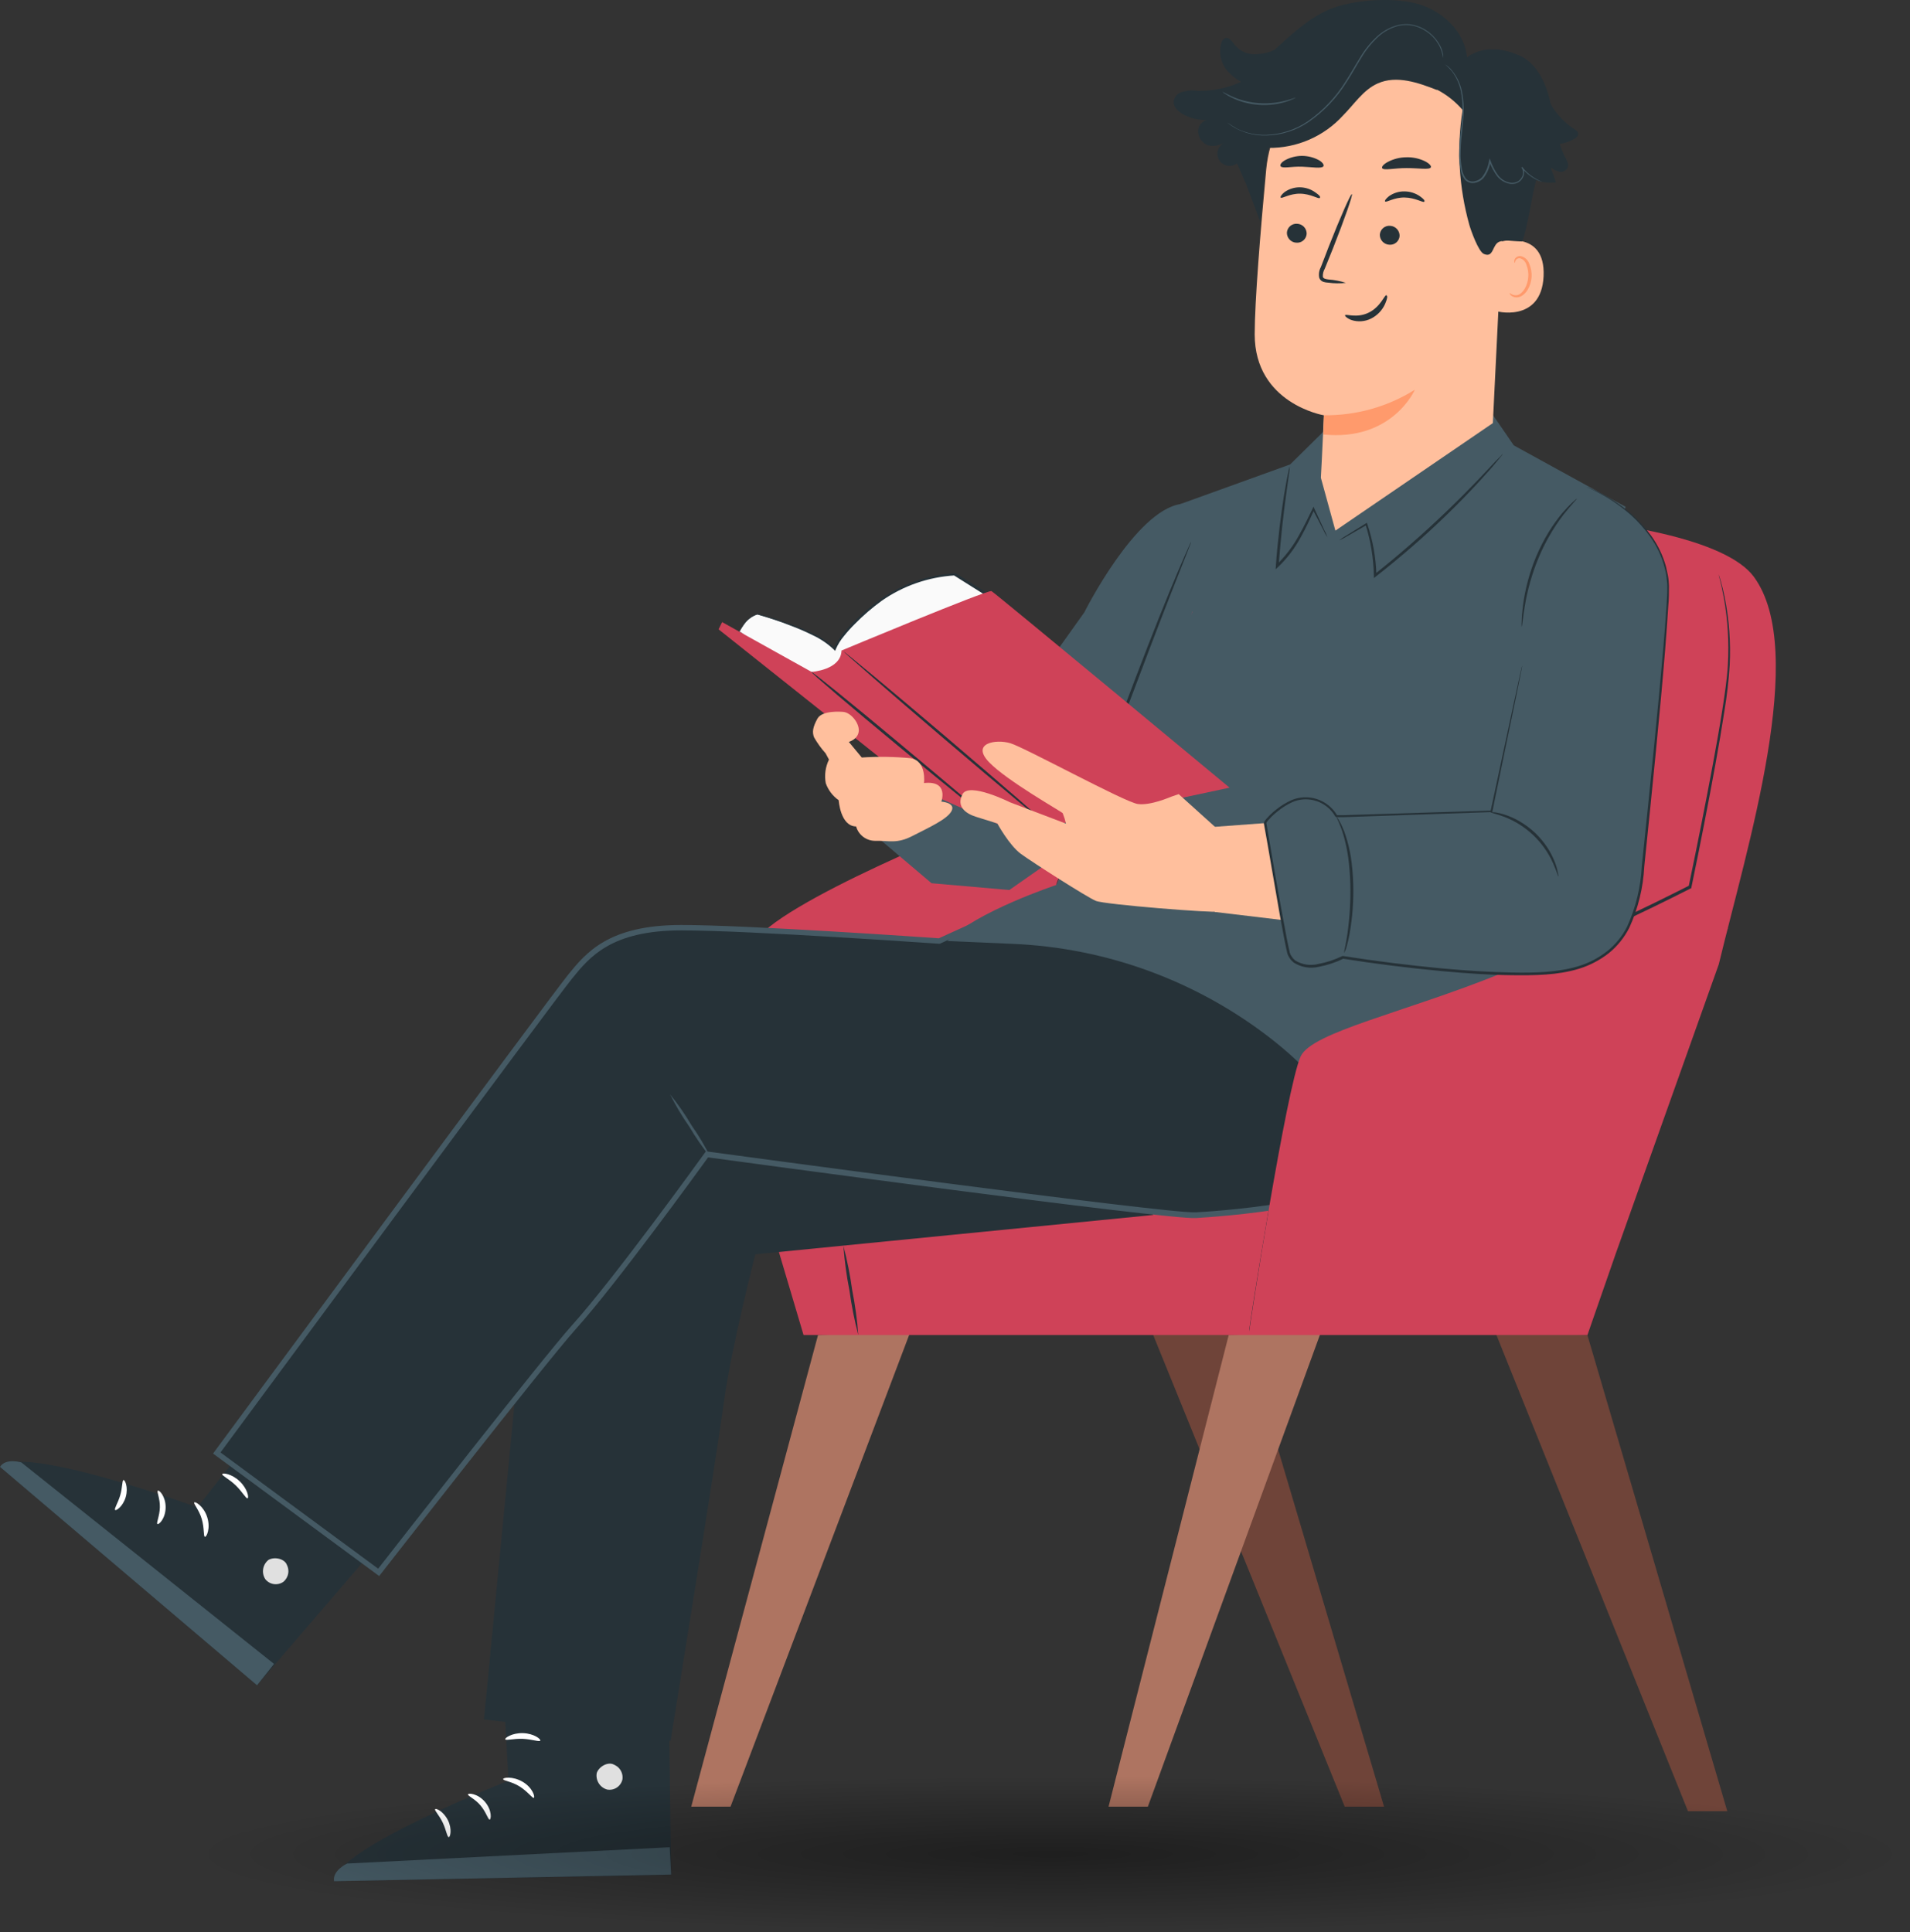 <svg width="427" height="432" viewBox="0 0 427 432" fill="none" xmlns="http://www.w3.org/2000/svg">
<rect x="0" y="0" width="427" height="432" fill="#333333" stroke="none"/>
<path d="M354.878 298.481L386.152 404.948H377.364L334.244 297.74L354.878 298.481Z" fill="#6F4439"/>
<path d="M278.145 298.481L309.419 403.933H300.63L257.511 297.74L278.145 298.481Z" fill="#6F4439"/>
<path d="M182.879 298.481L154.53 403.933H163.319L203.525 297.74L182.879 298.481Z" fill="#AE7461"/>
<path d="M274.694 298.481L247.826 403.933H256.615L295.34 297.74L274.694 298.481Z" fill="#AE7461"/>
<path d="M165.933 252.317C165.933 252.317 163.545 220.219 168.381 211.048C173.218 201.878 220.266 183.297 220.266 183.297C220.266 183.297 252.507 132.38 274.084 121.609C295.662 110.838 379.847 112.319 392.087 128.953C404.326 145.587 390.618 189.16 384.253 215.598L361.243 280.211L354.89 298.481H179.642L165.933 252.317Z" fill="#CF4258"/>
<path d="M384.207 128.439C384.257 128.548 384.301 128.66 384.339 128.774C384.41 128.989 384.53 129.323 384.649 129.765C384.912 130.661 385.258 131.986 385.604 133.717C386.576 138.638 386.941 143.659 386.691 148.668C386.47 152.149 386.071 155.616 385.497 159.057C384.924 162.782 384.243 166.759 383.479 170.998C381.962 179.356 380.159 188.623 378.129 198.403V198.558L377.998 198.618C375.371 199.943 372.601 201.34 369.759 202.713C352.779 210.994 335.35 218.318 317.552 224.649C310.722 227.037 305.145 228.888 301.276 230.094L296.81 231.456L295.616 231.79L295.21 231.886L295.592 231.73L296.786 231.336L301.216 229.868C305.061 228.578 310.614 226.715 317.42 224.231C335.137 217.755 352.503 210.357 369.448 202.069C372.29 200.695 375.06 199.286 377.687 197.973L377.52 198.188C379.562 188.408 381.389 179.165 382.942 170.795C383.718 166.615 384.422 162.651 385.007 158.937C385.592 155.223 386.106 151.772 386.285 148.608C386.568 143.623 386.267 138.621 385.389 133.706C385.079 131.974 384.769 130.649 384.542 129.753C384.434 129.335 384.351 129.001 384.279 128.738C384.243 128.642 384.219 128.541 384.207 128.439Z" fill="#263238"/>
<path d="M188.551 278.551C189.408 281.811 190.066 285.121 190.521 288.462C191.177 291.771 191.631 295.117 191.882 298.481C191.023 295.22 190.365 291.91 189.912 288.569C189.256 285.26 188.802 281.915 188.551 278.551Z" fill="#263238"/>
<path d="M279.268 297.741C279.101 297.741 281.059 285.442 283.638 270.348C286.218 255.254 288.415 243.039 288.618 243.063C288.821 243.086 286.838 255.35 284.259 270.456C281.68 285.561 279.447 297.765 279.268 297.741Z" fill="#263238"/>
<path d="M68.195 306.518L44.11 337.003C44.11 337.003 5.015 322.758 0.035 327.964L57.46 376.791L96.961 330.83L68.195 306.518Z" fill="#263238"/>
<path d="M63.98 349.613C64.391 350.25 64.553 351.017 64.434 351.766C64.315 352.515 63.923 353.194 63.335 353.673C62.71 354.104 61.944 354.28 61.194 354.165C60.443 354.049 59.765 353.651 59.299 353.052C58.868 352.375 58.702 351.563 58.834 350.771C58.967 349.979 59.388 349.265 60.015 348.765C61.329 348.001 63.598 348.467 64.135 349.864" fill="#E0E0E0"/>
<path d="M57.461 376.79L61.258 372.013L4.776 326.971C4.776 326.971 1.278 325.908 0 327.962L57.461 376.79Z" fill="#455A64"/>
<path d="M43.43 335.917C43.203 336.215 44.492 337.529 45.102 339.606C45.711 341.684 45.448 343.487 45.806 343.595C46.164 343.702 47.12 341.72 46.331 339.224C45.543 336.729 43.585 335.618 43.43 335.917Z" fill="white"/>
<path d="M35.287 333.29C34.988 333.505 35.8 335.021 35.741 337.015C35.681 339.009 34.893 340.502 35.191 340.729C35.49 340.956 37.006 339.535 37.03 337.027C37.054 334.519 35.526 333.027 35.287 333.29Z" fill="white"/>
<path d="M25.733 337.587C25.936 337.862 27.524 336.799 28.122 334.65C28.719 332.501 27.919 330.781 27.596 330.912C27.274 331.044 27.393 332.548 26.88 334.304C26.366 336.059 25.483 337.325 25.733 337.587Z" fill="white"/>
<path d="M49.687 329.587C49.591 329.933 51.203 330.65 52.696 332.095C54.188 333.539 55.001 335.104 55.347 334.984C55.693 334.865 55.347 332.859 53.58 331.175C51.812 329.491 49.734 329.241 49.687 329.587Z" fill="white"/>
<path d="M120.545 254.716C120.545 257.487 108.198 384.433 108.198 384.433L149.909 389.209C149.909 389.209 160.285 325.181 161.85 313.383C163.414 301.585 168.859 280.438 168.859 280.438L257.833 271.637C257.833 271.637 214.188 210.594 209.949 210.331C205.71 210.069 120.545 254.716 120.545 254.716Z" fill="#263238"/>
<path d="M48.47 324.87C48.47 324.87 123.138 223.633 127.448 218.331C131.759 213.029 136.727 207.405 152.298 207.405C167.869 207.405 209.998 210.39 209.998 210.39L232.256 200.252L313.097 212.707C313.097 212.707 316.083 251.145 310.781 260.101C305.479 269.057 274.002 271.361 267.375 271.696C260.747 272.03 158.101 258.095 158.101 258.095C158.101 258.095 137.992 286.013 128.332 296.736C121.454 304.391 84.711 351.546 84.711 351.546L48.47 324.87Z" fill="#263238"/>
<path d="M84.771 352.371L47.634 324.99L47.98 324.512C48.732 323.497 122.72 223.216 126.983 217.961C131.019 212.994 136.046 206.808 152.298 206.808C167.248 206.808 207.096 209.591 209.89 209.782L232.172 199.632H232.351L313.611 212.158V212.624C313.73 214.212 316.548 251.361 311.223 260.388C305.467 270.097 271.22 272.079 267.327 272.329C260.867 272.7 165.982 259.803 158.304 258.764C156.131 261.774 137.742 287.137 128.702 297.179C121.92 304.726 85.475 351.475 85.105 351.941L84.771 352.371ZM49.294 324.739L84.544 350.723C88.365 345.815 121.382 303.52 127.842 296.343C137.395 285.751 157.373 258.024 157.576 257.737L157.779 257.451H158.137C159.164 257.594 260.831 271.374 267.291 271.052C268.82 270.968 304.691 269.081 310.219 259.744C315.056 251.588 312.811 217.603 312.488 213.173L232.339 200.874L210.105 211H209.95C209.532 211 167.678 208.015 152.298 208.015C136.619 208.015 131.795 213.985 127.914 218.762C123.818 223.753 54.894 317.157 49.294 324.739Z" fill="#455A64"/>
<path d="M149.802 244.674C151.56 246.851 153.156 249.154 154.578 251.564C156.189 253.862 157.626 256.277 158.877 258.788C157.116 256.614 155.519 254.31 154.101 251.898C152.49 249.6 151.053 247.185 149.802 244.674Z" fill="#455A64"/>
<path d="M111.566 359.332L113.679 398.129C113.679 398.129 74.978 413.318 74.68 420.59L150.04 419.169L149.204 358.58L111.566 359.332Z" fill="#263238"/>
<path d="M136.941 394.428C137.671 394.635 138.298 395.104 138.704 395.745C139.109 396.386 139.264 397.154 139.138 397.902C138.956 398.637 138.499 399.275 137.862 399.683C137.225 400.092 136.455 400.241 135.711 400.1C134.938 399.879 134.275 399.379 133.85 398.698C133.424 398.016 133.266 397.201 133.406 396.41C133.884 394.977 135.878 393.83 137.228 394.511" fill="#E0E0E0"/>
<path d="M150.041 419.11L149.718 413.008L77.582 416.65C77.582 416.65 74.274 418.202 74.68 420.59L150.041 419.11Z" fill="#455A64"/>
<path d="M112.485 397.771C112.485 398.142 114.348 398.273 116.175 399.419C118.002 400.566 119.005 402.094 119.339 401.951C119.674 401.807 119.089 399.682 116.844 398.368C114.599 397.055 112.378 397.437 112.485 397.771Z" fill="white"/>
<path d="M104.628 401.186C104.545 401.545 106.157 402.142 107.434 403.67C108.712 405.199 109.106 406.847 109.464 406.823C109.823 406.799 110.026 404.721 108.402 402.834C106.778 400.948 104.628 400.84 104.628 401.186Z" fill="white"/>
<path d="M100.318 410.739C100.652 410.811 101.13 408.96 100.139 406.965C99.147 404.971 97.428 404.195 97.273 404.506C97.117 404.816 98.216 405.867 98.992 407.527C99.768 409.187 99.947 410.703 100.318 410.739Z" fill="white"/>
<path d="M112.963 388.875C113.13 389.209 114.802 388.672 116.892 388.767C118.981 388.863 120.605 389.496 120.785 389.173C120.964 388.851 119.387 387.573 116.939 387.49C114.492 387.406 112.784 388.588 112.963 388.875Z" fill="white"/>
<path d="M263.875 112.7L266.526 136.905L236.136 197.864C236.136 197.864 218.164 203.835 211.8 210.391L226.356 211.024C247.349 211.898 267.545 219.304 284.127 232.207C291.292 237.819 297.107 243.886 298.182 249.402C301.346 265.642 306.195 263.135 306.195 263.135L324.62 239.432L337.516 213.782L363.416 113.309L338.424 99.577L332.811 91.409L295.794 96.568L288.426 103.84L263.875 112.7Z" fill="#455A64"/>
<path d="M202.486 177.636L218.01 171.14L242.405 136.917C242.405 136.917 253.726 114.288 263.899 112.7C274.073 111.112 266.526 136.905 266.526 136.905L250.884 181.326L225.652 198.987L208.254 197.47L196.993 187.918L202.486 177.636Z" fill="#455A64"/>
<path d="M266.3 121.119C266.233 121.394 266.141 121.662 266.025 121.919C265.81 122.492 265.512 123.233 265.153 124.152C264.365 126.17 263.255 128.929 261.905 132.368C259.171 139.317 255.505 148.954 251.493 159.605C247.48 170.257 243.743 179.905 240.901 186.783C239.492 190.234 238.31 193.017 237.462 194.927L236.483 197.113C236.385 197.377 236.257 197.63 236.101 197.865C236.158 197.589 236.246 197.321 236.363 197.065C236.59 196.504 236.877 195.751 237.247 194.832C238.035 192.826 239.146 190.055 240.495 186.616C243.229 179.678 246.895 170.042 250.908 159.379C254.92 148.715 258.645 139.079 261.487 132.212C262.908 128.761 264.091 125.967 264.938 124.069L265.918 121.871C266.018 121.608 266.146 121.356 266.3 121.119Z" fill="#263238"/>
<path d="M296.762 120.115C296.401 119.596 296.089 119.044 295.83 118.467C295.221 117.273 294.445 115.745 293.442 113.882H293.848C293.036 115.673 292.093 117.799 290.827 120.055C289.502 122.537 287.793 124.794 285.764 126.742L285.179 127.28L285.238 126.492V126.36C285.692 120.199 286.433 114.646 287.065 110.658C287.4 108.664 287.698 107.075 287.925 105.941C288.013 105.36 288.153 104.789 288.343 104.233C288.341 104.819 288.281 105.403 288.164 105.977C287.997 107.171 287.77 108.807 287.507 110.753C286.958 114.754 286.313 120.306 285.859 126.444V126.575L285.346 126.325C287.32 124.415 288.998 122.221 290.325 119.817C291.591 117.596 292.582 115.494 293.442 113.727L293.657 113.285L293.848 113.727C294.72 115.613 295.436 117.19 295.997 118.396C296.3 118.946 296.556 119.521 296.762 120.115Z" fill="#263238"/>
<path d="M335.989 101.464C335.898 101.643 335.781 101.808 335.642 101.953L334.568 103.267C333.612 104.461 332.179 106.013 330.412 107.96C325.741 113.002 320.798 117.786 315.605 122.289C312.835 124.677 310.124 126.922 307.593 128.893L307.139 129.251V128.678C307.065 124.799 306.438 120.951 305.276 117.25L305.575 117.358L301.037 119.961C300.502 120.292 299.943 120.583 299.365 120.832C299.852 120.435 300.371 120.079 300.918 119.77L305.372 117.011L305.575 116.88L305.658 117.119C306.927 120.841 307.619 124.735 307.712 128.666L307.246 128.439C309.754 126.457 312.453 124.224 315.199 121.824C321.277 116.546 326.46 111.411 330.114 107.614C331.941 105.715 333.386 104.139 334.401 103.064L335.595 101.87C335.712 101.721 335.844 101.585 335.989 101.464Z" fill="#263238"/>
<path d="M333.744 94.597L336.263 43.25C337.863 27.178 329.839 12.836 313.718 11.69H312.226C304.966 11.595 297.936 14.236 292.535 19.089C287.134 23.941 283.758 30.648 283.077 37.877C281.776 51.824 280.51 67.24 280.498 74.739C280.498 90.263 295.962 92.854 295.962 92.854C295.962 92.854 295.556 102.275 295.293 106.813L298.541 118.635L333.744 94.597Z" fill="#FFBF9D"/>
<path d="M295.996 92.841C303.169 92.926 310.215 90.949 316.296 87.145C316.296 87.145 311.281 98.728 295.829 97.14L295.996 92.841Z" fill="#FF9A6C"/>
<path d="M287.699 52.004C287.686 52.582 287.9 53.142 288.295 53.564C288.69 53.986 289.235 54.236 289.812 54.261C290.094 54.285 290.377 54.253 290.646 54.167C290.914 54.081 291.163 53.942 291.378 53.759C291.592 53.575 291.768 53.351 291.895 53.099C292.022 52.847 292.097 52.572 292.117 52.29C292.133 51.714 291.922 51.154 291.529 50.731C291.135 50.309 290.592 50.058 290.015 50.033C289.733 50.007 289.449 50.038 289.179 50.123C288.908 50.209 288.658 50.347 288.442 50.531C288.226 50.714 288.049 50.939 287.922 51.192C287.794 51.445 287.718 51.721 287.699 52.004Z" fill="#263238"/>
<path d="M286.313 44.182C286.587 44.481 288.283 43.263 290.659 43.299C293.035 43.334 294.779 44.552 295.042 44.266C295.304 43.979 294.898 43.609 294.134 43.072C293.121 42.318 291.898 41.9 290.635 41.878C289.396 41.859 288.183 42.236 287.172 42.952C286.432 43.537 286.181 44.051 286.313 44.182Z" fill="#263238"/>
<path d="M308.475 52.458C308.465 53.035 308.68 53.593 309.075 54.014C309.469 54.436 310.012 54.687 310.589 54.715C310.869 54.741 311.152 54.711 311.421 54.626C311.689 54.541 311.939 54.403 312.153 54.221C312.368 54.038 312.544 53.815 312.671 53.563C312.798 53.312 312.874 53.038 312.893 52.756C312.906 52.179 312.694 51.62 312.302 51.196C311.91 50.773 311.368 50.519 310.792 50.488C310.509 50.461 310.225 50.492 309.955 50.577C309.685 50.663 309.434 50.801 309.218 50.985C309.003 51.169 308.826 51.393 308.698 51.646C308.57 51.899 308.494 52.175 308.475 52.458Z" fill="#263238"/>
<path d="M309.658 45.041C309.932 45.34 311.628 44.122 314.004 44.157C316.381 44.193 318.124 45.352 318.387 45.113C318.649 44.874 318.243 44.468 317.491 43.919C316.468 43.194 315.246 42.803 313.992 42.796C312.754 42.771 311.54 43.144 310.529 43.859C309.789 44.444 309.514 44.91 309.658 45.041Z" fill="#263238"/>
<path d="M300.881 63.24C299.626 62.836 298.327 62.583 297.012 62.488C296.415 62.417 295.818 62.297 295.734 61.879C295.697 61.249 295.846 60.622 296.164 60.076C296.761 58.607 297.358 57.079 298.027 55.467C300.606 48.899 302.493 43.526 302.23 43.406C301.967 43.287 299.651 48.541 297.071 55.097C296.438 56.721 295.877 58.261 295.28 59.742C294.885 60.472 294.762 61.318 294.934 62.13C295.017 62.348 295.149 62.544 295.322 62.702C295.494 62.859 295.7 62.974 295.925 63.038C296.26 63.13 296.605 63.182 296.952 63.193C298.254 63.375 299.574 63.391 300.881 63.24Z" fill="#263238"/>
<path d="M308.989 37.579C309.299 38.188 311.628 37.579 314.434 37.579C317.24 37.579 319.593 38.033 319.891 37.4C320.011 37.101 319.545 36.552 318.566 36.051C317.269 35.423 315.838 35.12 314.398 35.167C312.954 35.177 311.533 35.533 310.255 36.206C309.299 36.719 308.846 37.281 308.989 37.579Z" fill="#263238"/>
<path d="M286.301 37.184C286.778 37.733 288.689 37.184 291.077 37.268C293.466 37.351 295.376 37.745 295.854 37.196C296.057 36.933 295.77 36.372 294.922 35.847C293.745 35.197 292.422 34.855 291.077 34.855C289.732 34.855 288.409 35.197 287.232 35.847C286.372 36.36 286.086 36.91 286.301 37.184Z" fill="#263238"/>
<path d="M334.877 54.166C335.14 54.046 345.565 51.145 345.087 61.748C344.609 72.352 334.077 69.677 334.077 69.367C334.077 69.056 334.877 54.166 334.877 54.166Z" fill="#FFBF9D"/>
<path d="M337.493 65.497C337.493 65.497 337.672 65.641 337.97 65.796C338.399 66.024 338.901 66.075 339.367 65.939C340.502 65.569 341.529 63.837 341.66 61.927C341.731 61.021 341.596 60.111 341.266 59.264C341.181 58.929 341.015 58.619 340.785 58.361C340.554 58.103 340.264 57.905 339.941 57.783C339.73 57.717 339.503 57.727 339.3 57.812C339.096 57.898 338.93 58.052 338.83 58.249C338.675 58.535 338.734 58.751 338.675 58.762C338.615 58.774 338.448 58.571 338.555 58.142C338.629 57.881 338.789 57.654 339.009 57.497C339.309 57.29 339.677 57.209 340.036 57.27C340.466 57.377 340.862 57.592 341.186 57.895C341.51 58.198 341.751 58.579 341.887 59.001C342.295 59.941 342.471 60.965 342.4 61.986C342.233 64.112 341.051 66.07 339.499 66.441C339.211 66.508 338.912 66.512 338.622 66.45C338.333 66.388 338.062 66.262 337.827 66.082C337.493 65.76 337.457 65.521 337.493 65.497Z" fill="#FF9A6C"/>
<path d="M262.49 22.21C262.695 21.603 263.121 21.096 263.684 20.789C264.948 20.279 266.324 20.114 267.672 20.312C271.051 20.395 274.405 19.704 277.476 18.294C276.449 17.742 275.518 17.028 274.718 16.18C273.859 15.319 273.252 14.24 272.964 13.059C272.675 11.878 272.716 10.64 273.082 9.481C273.143 9.262 273.253 9.06 273.404 8.891C273.555 8.721 273.743 8.588 273.953 8.502C274.658 8.323 275.231 9.027 275.685 9.577C276.258 10.434 277.053 11.12 277.984 11.563C278.915 12.007 279.948 12.191 280.975 12.096C282.396 12.068 283.793 11.716 285.059 11.069C285.105 11.024 285.149 10.976 285.19 10.926L286.886 9.362C291.041 5.576 294.588 2.985 298.182 1.719C303.436 -0.144 312.129 -0.669 317.467 1.027C322.805 2.722 327.45 7.26 327.963 12.825C331.092 10.436 335.641 10.615 339.26 12.251H339.355C343.391 13.887 345.541 18.317 346.52 22.557C346.579 22.795 346.627 23.022 346.675 23.261C347.964 25.531 349.778 27.46 351.965 28.885C352.359 29.136 352.801 29.435 352.825 29.9C352.849 30.366 352.455 30.712 352.072 30.963C351.049 31.608 349.894 32.016 348.693 32.157C349.004 33.173 349.404 34.16 349.887 35.107C350.317 35.907 350.819 36.874 350.389 37.662C350.19 37.956 349.906 38.181 349.575 38.309C349.244 38.437 348.883 38.462 348.538 38.379C347.856 38.194 347.218 37.873 346.663 37.435C347.081 38.546 347.487 39.668 347.857 40.779C346.359 40.964 344.837 40.796 343.415 40.289C342.376 44.158 341.409 51.383 340.286 53.986C337.468 53.914 336.8 53.58 335.355 53.986C333.504 54.511 334.053 57.795 331.713 56.768C330.519 56.242 328.847 51.55 328.489 50.296C326.15 41.929 325.633 33.158 326.972 24.575C325.347 22.686 323.372 21.129 321.157 19.989L321.336 20.156C317.061 18.473 312.225 16.777 308.034 18.64C304.774 20.073 302.756 23.309 300.26 25.805C298.147 28.13 295.564 29.98 292.681 31.232C289.799 32.483 286.684 33.108 283.542 33.065C282.73 37.722 282.217 45.364 281.799 49.711L278.455 40.815C278.181 40.289 277.954 39.764 277.739 39.238L277.655 39.083C277.309 38.235 276.975 37.387 276.533 36.552C276.007 36.946 275.356 37.137 274.701 37.091C274.045 37.044 273.428 36.764 272.963 36.3C272.497 35.836 272.215 35.219 272.166 34.564C272.118 33.909 272.307 33.258 272.7 32.73C273.093 32.239 273.56 31.812 274.085 31.465C273.561 31.955 272.923 32.307 272.228 32.489C271.534 32.67 270.805 32.675 270.108 32.504C269.406 32.255 268.806 31.782 268.398 31.159C267.99 30.535 267.798 29.796 267.852 29.052C267.932 28.554 268.141 28.085 268.46 27.693C268.779 27.301 269.195 27 269.667 26.82C267.718 26.883 265.794 26.367 264.138 25.339C263.087 24.634 262.06 23.56 262.49 22.21Z" fill="#263238"/>
<path d="M323.056 14.389C323.587 14.851 324.086 15.35 324.548 15.881C325.715 17.414 326.46 19.226 326.71 21.135C326.917 22.442 326.993 23.766 326.937 25.088C326.937 26.521 326.698 28.037 326.519 29.649C326.307 31.333 326.195 33.028 326.184 34.724C326.193 35.629 326.273 36.531 326.423 37.423C326.516 38.376 326.854 39.289 327.402 40.074C327.662 40.385 327.997 40.626 328.375 40.772C328.753 40.918 329.162 40.965 329.564 40.91C330.33 40.795 331.038 40.434 331.582 39.883C332.468 38.759 333.041 37.42 333.241 36.002H332.919C333.331 37.193 333.918 38.316 334.662 39.334C335.381 40.281 336.438 40.914 337.612 41.101C338.155 41.182 338.71 41.108 339.212 40.886C339.685 40.672 340.081 40.317 340.346 39.871C340.596 39.46 340.732 38.99 340.74 38.51C340.73 38.072 340.57 37.65 340.287 37.316L340.12 37.459C340.996 38.556 342.095 39.455 343.344 40.098C343.67 40.271 344.01 40.419 344.359 40.54C344.476 40.593 344.601 40.629 344.729 40.647L344.383 40.492C344.156 40.385 343.821 40.229 343.403 39.99C342.196 39.322 341.139 38.411 340.299 37.316L340.12 37.459C340.36 37.795 340.489 38.198 340.489 38.611C340.489 39.025 340.36 39.427 340.12 39.764C339.877 40.163 339.519 40.48 339.093 40.671C338.633 40.864 338.129 40.926 337.636 40.85C336.543 40.659 335.564 40.056 334.901 39.166C334.188 38.166 333.621 37.068 333.218 35.907L333.015 35.405L332.895 35.931C332.697 37.285 332.15 38.565 331.307 39.644C330.821 40.138 330.189 40.46 329.504 40.564C329.163 40.614 328.814 40.576 328.492 40.453C328.17 40.329 327.885 40.125 327.665 39.859C327.159 39.121 326.851 38.266 326.769 37.375C326.619 36.504 326.539 35.621 326.531 34.736C326.529 33.052 326.632 31.369 326.841 29.697C327.008 28.085 327.175 26.557 327.223 25.112C327.271 23.768 327.178 22.424 326.948 21.1C326.673 19.16 325.876 17.332 324.644 15.81C324.2 15.248 323.663 14.767 323.056 14.389Z" fill="#455A64"/>
<path d="M274.431 27.416L274.55 27.536C274.658 27.608 274.777 27.715 274.932 27.834C275.131 27.999 275.342 28.147 275.565 28.276C275.859 28.476 276.166 28.656 276.485 28.814C278.524 29.848 280.79 30.357 283.076 30.294C286.491 30.23 289.812 29.168 292.629 27.237C296.022 24.871 298.895 21.835 301.071 18.317C302.265 16.49 303.28 14.604 304.367 12.872C305.369 11.184 306.603 9.644 308.033 8.299C309.329 7.091 310.905 6.226 312.618 5.779C313.401 5.599 314.207 5.543 315.007 5.612C315.739 5.681 316.458 5.85 317.144 6.113C318.33 6.581 319.404 7.293 320.297 8.203C320.973 8.904 321.529 9.711 321.944 10.591C322.268 11.359 322.504 12.16 322.649 12.98C322.649 12.98 322.649 12.98 322.649 12.812C322.649 12.645 322.649 12.526 322.649 12.335C322.546 11.724 322.373 11.127 322.136 10.556C321.722 9.677 321.17 8.87 320.5 8.167C319.602 7.218 318.51 6.473 317.299 5.982C316.59 5.703 315.848 5.518 315.09 5.433C314.267 5.361 313.438 5.413 312.63 5.588C310.848 6.03 309.206 6.913 307.854 8.155C306.389 9.513 305.126 11.073 304.104 12.789C303.006 14.532 302.003 16.371 300.797 18.234C298.631 21.71 295.789 24.715 292.438 27.07C289.688 28.969 286.451 30.038 283.112 30.151C280.862 30.228 278.627 29.765 276.592 28.802C275.846 28.38 275.125 27.918 274.431 27.416Z" fill="#455A64"/>
<path d="M273.321 20.562C273.48 20.722 273.661 20.859 273.859 20.968C274.371 21.313 274.91 21.617 275.471 21.876C276.296 22.273 277.155 22.597 278.038 22.843C280.207 23.454 282.477 23.624 284.713 23.345C285.624 23.235 286.523 23.043 287.4 22.771C287.994 22.599 288.573 22.38 289.131 22.115C289.344 22.034 289.544 21.925 289.728 21.792C289.728 21.792 288.821 22.127 287.34 22.521C285.394 23.03 283.376 23.215 281.37 23.07C280.27 22.977 279.179 22.794 278.11 22.521C277.239 22.296 276.388 22 275.566 21.637C274.157 21.016 273.357 20.491 273.321 20.562Z" fill="#455A64"/>
<path d="M300.702 70.488C300.845 70.106 303.293 71.217 305.98 69.903C308.667 68.59 309.562 65.867 309.92 66.01C310.279 66.154 310.135 66.798 309.67 67.909C309.04 69.351 307.925 70.526 306.517 71.229C305.163 71.903 303.6 72.023 302.159 71.563C301.156 71.193 300.618 70.644 300.702 70.488Z" fill="#263238"/>
<path d="M279.268 297.741C279.268 296.988 287.626 243.062 290.779 236.184C293.322 230.739 313.694 226.488 335.522 217.675C359.022 208.194 386.26 207.537 386.26 207.537L351.774 287.137L279.268 297.741Z" fill="#CF4258"/>
<path d="M291.483 183.38L271.577 184.861V203.895L294.074 206.582L291.483 183.38Z" fill="#FFBF9D"/>
<path d="M354.592 108.783C364.42 112.819 373.531 121.536 372.934 132.833C372.05 149.55 368.158 185.505 367.214 194.759C366.02 206.844 361.936 217.018 344.156 217.686C326.376 218.355 300.212 214.032 300.212 214.032C300.212 214.032 290.791 218.809 288.188 213.567C287.507 212.17 282.826 184.024 282.826 184.024C282.826 183.642 285.131 180.967 288.427 179.32C290.233 178.427 292.312 178.26 294.238 178.853C296.163 179.446 297.788 180.754 298.78 182.508L333.409 181.373L340.275 148.774" fill="#455A64"/>
<path d="M340.31 148.775C340.293 148.963 340.265 149.151 340.227 149.336C340.143 149.73 340.036 150.279 339.904 150.996C339.606 152.465 339.164 154.578 338.603 157.396C337.409 163.009 335.761 171.164 333.635 181.422V181.565H333.48L309.12 182.401L302.158 182.64L300.367 182.7H299.472H298.767C298.767 182.7 298.325 182.449 298.528 182.556L298.409 182.377C297.799 181.355 296.951 180.494 295.937 179.87C294.9 179.218 293.72 178.828 292.499 178.735C291.277 178.641 290.052 178.846 288.928 179.332C287.768 179.861 286.681 180.535 285.692 181.338C285.181 181.735 284.695 182.162 284.235 182.616C284.008 182.843 283.781 183.082 283.578 183.321C283.375 183.559 283.375 183.571 283.279 183.691C283.184 183.81 283.088 184.025 283.1 183.965C284.199 190.509 285.369 197.387 286.683 204.504C287.017 206.283 287.351 208.086 287.686 209.89C287.865 210.785 288.044 211.693 288.259 212.588C288.318 213.017 288.478 213.426 288.725 213.782C288.834 213.967 288.958 214.143 289.095 214.308L289.572 214.75C290.34 215.221 291.195 215.531 292.085 215.662C292.976 215.794 293.884 215.743 294.755 215.514C296.607 215.173 298.403 214.578 300.093 213.747H300.188H300.284C307.329 214.857 314.768 215.8 322.363 216.517C327.605 216.995 332.811 217.341 337.946 217.436C343.081 217.532 348.168 217.436 352.896 216.015C355.222 215.302 357.397 214.165 359.309 212.66C361.17 211.17 362.689 209.296 363.763 207.167C365.693 202.928 366.803 198.362 367.035 193.709C368.933 175.511 370.617 159.08 371.811 145.336C372.11 141.897 372.36 138.613 372.563 135.508C372.671 133.944 372.766 132.439 372.742 130.994C372.742 130.266 372.599 129.55 372.539 128.857C372.48 128.164 372.265 127.484 372.121 126.815C371.465 124.36 370.373 122.042 368.897 119.973C367.66 118.233 366.239 116.632 364.658 115.196C362.44 113.227 359.99 111.535 357.362 110.157C356.467 109.668 355.762 109.357 355.284 109.142L354.58 108.796C354.58 108.796 354.831 108.879 355.308 109.082C355.786 109.285 356.502 109.584 357.422 110.05C360.087 111.386 362.574 113.051 364.825 115.005C366.429 116.442 367.878 118.043 369.148 119.782C370.654 121.875 371.774 124.221 372.456 126.708C372.599 127.388 372.766 128.069 372.898 128.773C373.029 129.478 373.077 130.206 373.113 130.947C373.113 132.439 373.113 133.956 372.957 135.508C372.766 138.613 372.527 141.909 372.253 145.348C371.13 159.152 369.459 175.547 367.596 193.745C367.357 198.473 366.223 203.113 364.252 207.418C363.14 209.62 361.573 211.561 359.655 213.114C357.679 214.661 355.437 215.834 353.04 216.577C348.263 218.057 343.021 218.093 337.898 218.033C332.775 217.974 327.521 217.592 322.267 217.114C314.661 216.398 307.221 215.454 300.152 214.332H300.343C298.594 215.184 296.739 215.798 294.827 216.159C293.875 216.386 292.887 216.418 291.923 216.254C290.958 216.09 290.037 215.733 289.214 215.203L288.665 214.69C288.501 214.502 288.357 214.298 288.235 214.081C287.96 213.667 287.776 213.199 287.698 212.708C287.471 211.788 287.304 210.881 287.124 209.973C286.79 208.17 286.456 206.391 286.121 204.588C284.844 197.423 283.733 190.581 282.539 184.037C282.582 183.813 282.681 183.604 282.826 183.428C282.933 183.297 283.041 183.153 283.148 183.034C283.256 182.915 283.602 182.532 283.841 182.294C284.313 181.82 284.816 181.377 285.345 180.968C286.379 180.145 287.51 179.451 288.713 178.902C290.514 178.139 292.529 178.05 294.391 178.651C296.252 179.252 297.835 180.502 298.851 182.174L298.982 182.377C299.185 182.497 298.695 182.222 298.755 182.258H299.4H300.307L302.099 182.198L309.06 181.983L333.42 181.231L333.229 181.386C335.426 171.153 337.17 163.009 338.376 157.408L339.773 151.02C339.94 150.303 340.06 149.766 340.143 149.372L340.31 148.775Z" fill="#263238"/>
<path d="M352.502 111.506C352.574 111.59 351.308 112.819 349.517 115.088C347.25 118.063 345.376 121.318 343.941 124.773C342.512 128.225 341.486 131.832 340.884 135.52C340.406 138.35 340.31 140.141 340.191 140.129C340.142 139.712 340.142 139.292 340.191 138.875C340.191 138.063 340.299 136.893 340.466 135.448C340.956 131.689 341.939 128.011 343.391 124.51C344.198 122.586 345.148 120.726 346.233 118.945C347.125 117.495 348.115 116.106 349.195 114.79C349.941 113.908 350.738 113.07 351.583 112.282C352.12 111.757 352.502 111.47 352.502 111.506Z" fill="#263238"/>
<path d="M348.383 195.955C348.275 195.955 348.013 194.76 347.189 192.957C345.06 188.219 341.152 184.509 336.31 182.628C334.459 181.924 333.229 181.721 333.253 181.613C333.277 181.506 333.564 181.613 334.125 181.613C334.917 181.721 335.697 181.905 336.453 182.162C337.585 182.53 338.674 183.018 339.701 183.619C340.96 184.356 342.133 185.229 343.2 186.222C344.246 187.237 345.179 188.362 345.983 189.578C346.63 190.573 347.17 191.634 347.595 192.742C347.894 193.482 348.118 194.25 348.263 195.035C348.395 195.644 348.43 195.943 348.383 195.955Z" fill="#263238"/>
<path d="M300.488 213.042C300.392 213.042 300.87 211.334 301.264 208.54C301.761 204.912 301.965 201.25 301.873 197.59C301.819 195.593 301.659 193.6 301.395 191.619C301.163 190.006 300.824 188.411 300.38 186.843C299.604 184.144 298.673 182.652 298.78 182.592C299.05 182.904 299.278 183.249 299.461 183.619C299.711 184.034 299.927 184.469 300.105 184.92C300.38 185.5 300.611 186.098 300.798 186.712C301.326 188.297 301.726 189.922 301.992 191.572C302.297 193.588 302.477 195.622 302.529 197.662C302.638 201.357 302.37 205.054 301.729 208.695C301.536 209.799 301.281 210.892 300.965 211.967C300.847 212.342 300.687 212.703 300.488 213.042Z" fill="#263238"/>
<path d="M165.324 141.252C165.324 141.252 166.674 138.016 169.36 137.348C169.36 137.348 182.687 140.93 186.579 145.181C186.579 145.181 187.356 142.148 194.508 136.058C199.824 131.517 206.48 128.842 213.459 128.439L220.54 132.894L192.156 152.776L183.714 155.725L165.324 141.252Z" fill="#FAFAFA"/>
<path d="M165.324 141.251C165.451 141.32 165.57 141.4 165.682 141.49L166.674 142.242L170.399 145.096L183.857 155.497H183.63L192.06 152.524L220.039 132.809L220.361 132.582V133.107C217.973 131.591 215.584 130.098 213.28 128.653H213.447C207.583 128.999 201.928 130.963 197.112 134.325C194.98 135.87 192.983 137.591 191.141 139.472C190.259 140.341 189.43 141.263 188.657 142.231C187.919 143.11 187.312 144.091 186.854 145.144L186.711 145.526L186.436 145.252C185.035 143.912 183.421 142.814 181.66 142.004C180.106 141.226 178.511 140.532 176.883 139.926C173.898 138.732 171.319 137.968 169.265 137.37H169.325C167.978 137.834 166.837 138.755 166.1 139.974C165.889 140.278 165.694 140.593 165.515 140.917C165.384 141.132 165.336 141.239 165.324 141.239C165.347 141.113 165.391 140.992 165.456 140.881C165.615 140.544 165.794 140.217 165.993 139.902C166.743 138.634 167.927 137.68 169.325 137.215H169.396C171.462 137.765 174.065 138.541 177.074 139.663C178.701 140.256 180.295 140.934 181.851 141.693C183.654 142.525 185.311 143.642 186.759 145.001L186.341 145.108C186.801 143.979 187.434 142.928 188.215 141.992C188.991 141.008 189.825 140.071 190.711 139.186C192.589 137.292 194.622 135.558 196.789 134.003C201.709 130.539 207.5 128.52 213.507 128.176H213.59H213.674L220.755 132.618L221.149 132.869L220.767 133.143L220.445 133.37L192.299 152.989L183.845 155.903H183.726L183.618 155.82L170.22 145.073L166.638 142.147L165.706 141.383C165.574 141.355 165.446 141.31 165.324 141.251Z" fill="#263238"/>
<path d="M160.644 140.703L161.444 139.091L181.433 150.22C181.433 150.22 188.001 149.814 188.132 145.444C188.132 145.444 220.863 131.759 221.663 132.165C222.463 132.571 274.884 176.108 274.884 176.108L227.538 186.199L205.626 176.503L160.644 140.703Z" fill="#CF4258"/>
<path d="M221.508 183.535C221.401 183.666 212.337 176.31 201.208 167.116C190.079 157.921 181.267 150.398 181.374 150.219C181.481 150.04 190.545 157.384 201.614 166.638C212.684 175.892 221.616 183.392 221.508 183.535Z" fill="#263238"/>
<path d="M234.285 184.55C234.166 184.681 223.849 176.072 211.239 165.324C198.629 154.577 188.551 145.753 188.551 145.622C188.551 145.49 198.975 154.1 211.597 164.859C224.219 175.618 234.345 184.418 234.285 184.55Z" fill="#263238"/>
<path d="M188.407 159.153C188.275 159.153 183.809 158.723 182.746 160.669C181.684 162.616 181.552 163.678 181.982 164.837C182.711 166.12 183.575 167.321 184.562 168.419L185.326 169.828C184.527 171.465 184.276 173.315 184.609 175.106C185.153 176.646 186.163 177.977 187.499 178.915C187.499 178.915 187.857 184.731 191.392 184.778C191.648 185.689 192.19 186.493 192.939 187.071C193.687 187.65 194.602 187.972 195.547 187.991C198.795 187.907 200.431 188.743 204.038 186.88C207.644 185.017 211.823 183.154 212.743 181.292C213.662 179.429 210.45 179.226 210.45 179.226C210.45 179.226 212.193 174.449 206.569 175.07C206.569 175.07 207.202 170.115 203.596 169.518C199.96 169.175 196.302 169.123 192.658 169.362L189.768 165.876C189.768 165.876 191.87 165.278 191.989 163.416C192.108 161.553 190.102 159.212 188.407 159.153Z" fill="#FFBF9D"/>
<path d="M261.977 178.078C261.619 178.198 257.284 180.132 254.394 179.762C251.505 179.392 229.103 167.128 225.855 166.161C222.607 165.194 217.066 166.161 221.079 170.376C225.091 174.591 237.342 181.457 237.581 181.816C237.882 182.572 238.126 183.351 238.31 184.144L225.783 179.368C225.783 179.368 216.625 174.794 215.18 177.565C213.735 180.335 215.908 181.899 218.189 182.616C220.47 183.332 222.965 184.108 222.965 184.108C222.965 184.108 225.616 189.004 228.255 190.927C230.894 192.849 242.955 200.563 244.973 201.411C246.991 202.259 271.709 204.181 272.187 203.799C272.664 203.417 272.187 185.374 272.187 185.374L263.517 177.553L261.977 178.078Z" fill="#FFBF9D"/>
<ellipse cx="234.781" cy="414.56" rx="191.851" ry="17.441" fill="url(#paint0_radial_71_645)"/>
<defs>
<radialGradient id="paint0_radial_71_645" cx="0" cy="0" r="1" gradientUnits="userSpaceOnUse" gradientTransform="translate(234.781 414.56) rotate(90) scale(17.441 191.851)">
<stop stop-opacity="0.4"/>
<stop offset="1" stop-opacity="0"/>
</radialGradient>
</defs>
</svg>
